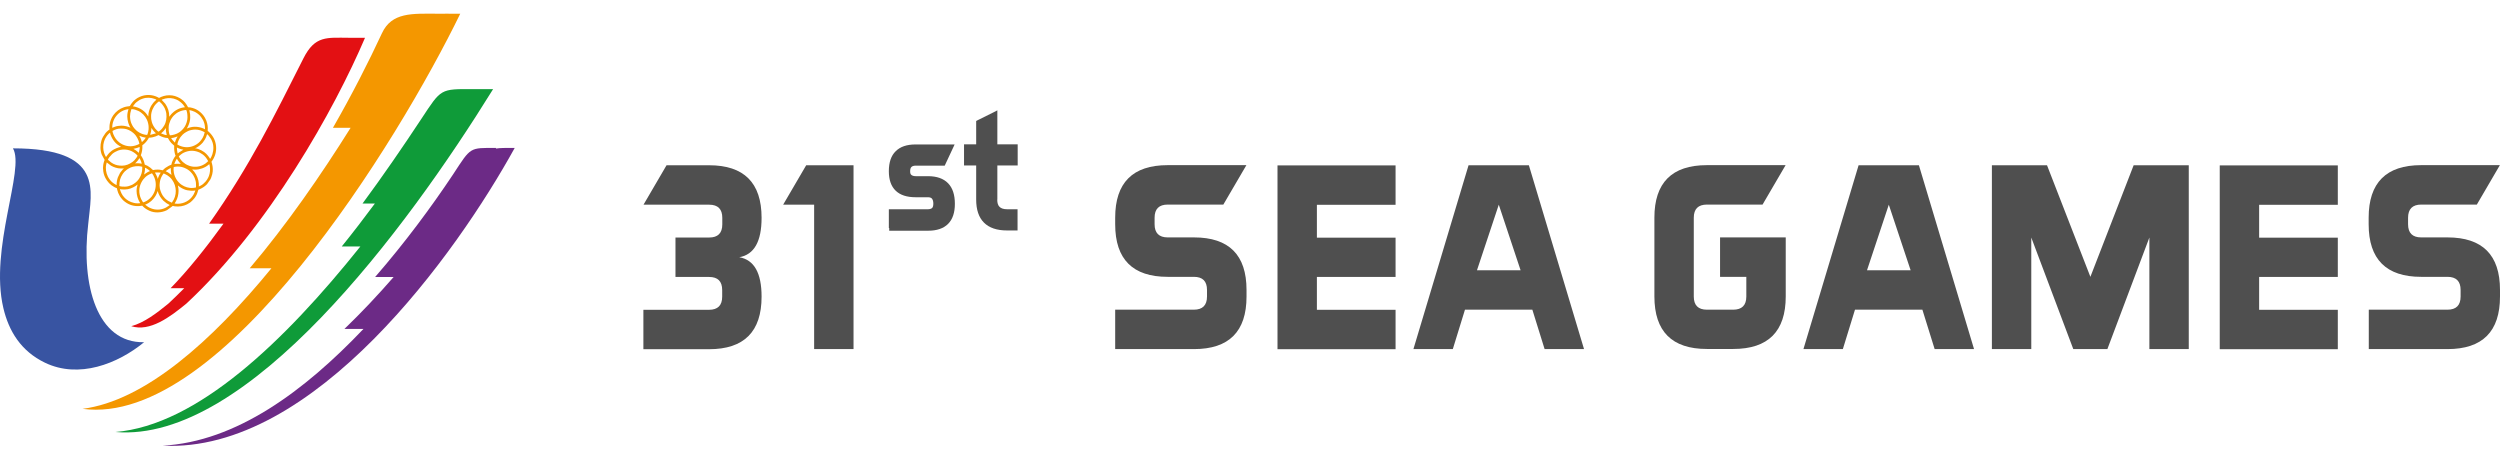 <svg width="136" height="25" viewBox="0 0 136 25" fill="none" xmlns="http://www.w3.org/2000/svg">
<g clip-path="url(#clip0_2024_15279)">
<path fill-rule="evenodd" clip-rule="evenodd" d="M7.84 18.616C5.285 18.672 4.398 15.528 4.8 12.179C4.963 10.389 5.706 8.07 0.705 8.07C1.373 9.21 -0.588 13.498 0.183 16.759C0.481 18.024 1.148 19.106 2.446 19.731C4.283 20.617 6.397 19.8 7.84 18.616Z" fill="#3854A2"/>
<path d="M28 8.048C24.851 13.761 17.086 24.663 8.845 24.245C12.845 24.031 16.556 21.275 19.771 17.895H18.736C19.675 16.991 20.57 16.04 21.415 15.067H20.408C22.022 13.211 23.452 11.281 24.655 9.476C25.632 7.981 25.531 8.047 26.993 8.047L26.973 8.083C27.209 8.041 27.521 8.048 28 8.048Z" fill="#6C2A86"/>
<path d="M26.825 4.849C22.075 12.52 13.455 24.116 6.278 23.501C10.724 23.135 15.486 18.561 19.603 13.409H18.591C19.209 12.644 19.809 11.861 20.393 11.072H19.721C20.856 9.537 21.925 7.976 22.924 6.463C24.012 4.814 23.94 4.839 25.768 4.849C26.048 4.844 26.392 4.849 26.825 4.849Z" fill="#0F9B39"/>
<path d="M13.583 14.594C15.59 12.233 17.457 9.533 19.074 6.951H18.112C19.152 5.141 20.059 3.355 20.775 1.814C21.308 0.656 22.427 0.742 23.798 0.746C24.117 0.741 24.518 0.748 25.037 0.748C21.681 7.64 12.099 23.262 4.49 22.241C7.865 21.806 11.509 18.579 14.764 14.595H13.583V14.594Z" fill="#F49700"/>
<path d="M19.857 2.055C18.195 5.954 14.62 12.35 10.145 16.51C9.241 17.254 8.158 18.062 7.14 17.745C7.848 17.556 8.549 17.018 9.167 16.51C9.456 16.241 9.74 15.964 10.021 15.679H9.279C10.192 14.746 11.174 13.527 12.157 12.169H11.374C13.613 9.001 14.957 6.243 16.509 3.17C17.138 1.925 17.781 2.051 18.992 2.055C19.209 2.05 19.487 2.055 19.857 2.055Z" fill="#E31013"/>
<path fill-rule="evenodd" clip-rule="evenodd" d="M7.901 11.13C7.926 11.129 7.998 11.09 8.021 11.077L8.074 11.047C8.16 10.992 8.151 10.992 8.227 10.935C8.246 10.921 8.256 10.906 8.272 10.891C8.346 10.824 8.398 10.753 8.451 10.669L8.482 10.616C8.515 10.561 8.563 10.448 8.575 10.392L8.609 10.488C8.613 10.501 8.615 10.508 8.621 10.522C8.661 10.604 8.662 10.615 8.711 10.697C8.751 10.764 8.836 10.868 8.889 10.92L9.061 11.056C9.087 11.075 9.224 11.143 9.232 11.154C9.219 11.158 9.192 11.184 9.168 11.201C9.111 11.244 9.092 11.254 9.032 11.289L8.956 11.325C8.73 11.424 8.455 11.43 8.223 11.336C8.07 11.275 8.04 11.247 7.917 11.15C7.89 11.13 7.912 11.151 7.901 11.13ZM7.784 11.01C7.758 10.96 7.726 10.928 7.672 10.817C7.642 10.756 7.609 10.647 7.597 10.582C7.537 10.278 7.617 10.005 7.786 9.77C7.837 9.7 7.95 9.59 8.022 9.545L8.122 9.488C8.2 9.449 8.227 9.445 8.267 9.426C8.336 9.531 8.35 9.536 8.404 9.672C8.501 9.916 8.494 10.189 8.402 10.431C8.392 10.456 8.383 10.473 8.372 10.496C8.339 10.563 8.303 10.627 8.256 10.684C8.246 10.696 8.246 10.698 8.237 10.71C8.172 10.782 8.125 10.821 8.051 10.878C8.031 10.893 8.017 10.902 7.994 10.917C7.982 10.925 7.973 10.928 7.961 10.935C7.926 10.959 7.821 11.008 7.784 11.01ZM9.675 10.086C9.684 10.091 9.681 10.091 9.69 10.098L9.745 10.143C9.773 10.164 9.797 10.18 9.825 10.198L9.906 10.246C9.939 10.262 9.965 10.275 9.998 10.289C10.127 10.349 10.241 10.364 10.376 10.374C10.541 10.386 10.55 10.363 10.625 10.363C10.616 10.382 10.606 10.417 10.598 10.438L10.534 10.577C10.459 10.701 10.383 10.796 10.267 10.884C10.193 10.939 10.125 10.977 10.037 11.013C9.898 11.07 9.699 11.104 9.538 11.076C9.515 11.072 9.497 11.079 9.507 11.056L9.568 10.953C9.662 10.788 9.713 10.58 9.713 10.385C9.714 10.223 9.687 10.187 9.675 10.086ZM8.897 9.439C8.92 9.441 8.951 9.456 8.971 9.466C9.07 9.513 9.133 9.551 9.217 9.622L9.293 9.698C9.302 9.708 9.309 9.714 9.318 9.724L9.362 9.781C9.621 10.13 9.635 10.637 9.369 10.992C9.359 11.005 9.351 11.012 9.347 11.027L9.145 10.927C9.099 10.898 9.012 10.829 8.973 10.79C8.958 10.775 8.956 10.767 8.941 10.75C8.909 10.718 8.861 10.654 8.838 10.616C8.767 10.496 8.685 10.292 8.685 10.147C8.685 10.118 8.683 10.097 8.681 10.077C8.679 10.044 8.695 9.905 8.703 9.864C8.733 9.718 8.785 9.607 8.866 9.485C8.878 9.469 8.887 9.458 8.897 9.439ZM7.429 10.392C7.429 10.484 7.448 10.629 7.477 10.718C7.505 10.806 7.538 10.903 7.589 10.984C7.604 11.008 7.616 11.027 7.628 11.051C7.608 11.051 7.61 11.054 7.6 11.055L7.489 11.062C7.357 11.062 7.227 11.03 7.13 10.991L6.983 10.92L6.855 10.829C6.818 10.802 6.769 10.743 6.746 10.721C6.645 10.62 6.552 10.42 6.522 10.285C6.568 10.307 6.735 10.307 6.8 10.307C7.01 10.307 7.211 10.223 7.38 10.115L7.485 10.034C7.454 10.169 7.429 10.23 7.429 10.392ZM9.329 9.519H9.335L9.331 9.526L9.329 9.519ZM7.84 9.495V9.501L7.833 9.497L7.84 9.495ZM8.429 9.388C8.464 9.388 8.475 9.382 8.512 9.382C8.579 9.382 8.621 9.38 8.685 9.388C8.709 9.391 8.726 9.393 8.745 9.393C8.685 9.485 8.657 9.527 8.616 9.636C8.609 9.653 8.585 9.715 8.585 9.729H8.579C8.579 9.689 8.518 9.552 8.496 9.508C8.488 9.492 8.481 9.484 8.474 9.469C8.467 9.455 8.46 9.444 8.452 9.43C8.448 9.421 8.447 9.42 8.441 9.413L8.429 9.388ZM7.84 9.495C7.84 9.473 7.844 9.471 7.849 9.453L7.876 9.322C7.887 9.258 7.89 9.2 7.89 9.126C7.927 9.134 7.936 9.146 7.967 9.162C8.016 9.19 8.127 9.263 8.157 9.309C8.093 9.324 7.928 9.421 7.878 9.466C7.866 9.476 7.852 9.487 7.84 9.495ZM9.441 9.218L9.451 9.087C9.733 9.02 9.98 9.08 10.217 9.226L10.298 9.286C10.354 9.328 10.406 9.391 10.449 9.444C10.486 9.488 10.518 9.537 10.545 9.591C10.594 9.69 10.593 9.685 10.625 9.786C10.662 9.903 10.665 9.992 10.665 10.115C10.665 10.152 10.659 10.164 10.659 10.2C10.543 10.228 10.522 10.217 10.477 10.223C10.396 10.236 10.248 10.214 10.168 10.189C10.05 10.151 9.984 10.123 9.882 10.055C9.82 10.013 9.759 9.963 9.711 9.906C9.658 9.842 9.624 9.811 9.578 9.725C9.572 9.715 9.572 9.712 9.567 9.703C9.501 9.594 9.451 9.42 9.447 9.286C9.447 9.26 9.439 9.25 9.441 9.218ZM10.454 9.218C10.508 9.218 10.548 9.229 10.614 9.229C10.859 9.229 11.151 9.13 11.331 8.973C11.34 8.965 11.342 8.966 11.35 8.959C11.366 8.945 11.366 8.935 11.388 8.93L11.402 8.99C11.407 9.012 11.411 9.036 11.415 9.055C11.441 9.212 11.426 9.41 11.37 9.556C11.361 9.58 11.354 9.602 11.343 9.625C11.338 9.637 11.333 9.644 11.329 9.655C11.298 9.731 11.231 9.825 11.177 9.885L11.054 10.005C10.965 10.083 10.901 10.102 10.816 10.148C10.816 10.1 10.82 10.037 10.816 9.99C10.799 9.753 10.709 9.536 10.571 9.35L10.454 9.218ZM6.8 10.154C6.716 10.154 6.564 10.154 6.495 10.12C6.495 9.843 6.531 9.685 6.671 9.471C6.701 9.424 6.743 9.375 6.78 9.334L6.911 9.224C6.937 9.207 6.954 9.194 6.982 9.178C7.147 9.075 7.312 9.038 7.523 9.038C7.575 9.038 7.709 9.056 7.74 9.072C7.74 9.275 7.729 9.378 7.653 9.562C7.624 9.63 7.545 9.763 7.488 9.82C7.454 9.854 7.466 9.853 7.43 9.88C7.411 9.893 7.409 9.905 7.384 9.923C7.344 9.952 7.328 9.969 7.28 9.999L7.181 10.058C7.059 10.105 6.952 10.154 6.8 10.154ZM9.329 9.519L9.295 9.491C9.228 9.437 9.092 9.338 9.013 9.32C9.039 9.281 9.171 9.201 9.215 9.175L9.297 9.139C9.297 9.194 9.283 9.165 9.297 9.281C9.299 9.3 9.295 9.314 9.299 9.335L9.329 9.519ZM6.344 10.069C6.32 10.056 6.297 10.045 6.271 10.031C6.194 9.992 6.155 9.951 6.1 9.91C6.024 9.853 5.916 9.704 5.871 9.611C5.769 9.402 5.729 9.168 5.781 8.93C5.787 8.906 5.799 8.855 5.807 8.836L6.036 9.011C6.185 9.098 6.387 9.165 6.563 9.165H6.668C6.702 9.165 6.709 9.16 6.74 9.16C6.718 9.192 6.686 9.207 6.661 9.238C6.653 9.249 6.654 9.249 6.645 9.26L6.538 9.395C6.53 9.407 6.529 9.41 6.522 9.423L6.415 9.643C6.366 9.767 6.344 9.924 6.344 10.069ZM9.835 8.917H9.841L9.837 8.924L9.835 8.917ZM9.835 8.917C9.709 8.917 9.74 8.899 9.568 8.912C9.544 8.913 9.509 8.923 9.485 8.923C9.492 8.895 9.503 8.867 9.512 8.842C9.523 8.813 9.531 8.795 9.545 8.767C9.559 8.739 9.568 8.724 9.582 8.697L9.624 8.633C9.632 8.664 9.717 8.782 9.748 8.818L9.835 8.917ZM7.35 8.888L7.415 8.824C7.439 8.8 7.455 8.779 7.477 8.756L7.533 8.682C7.546 8.661 7.575 8.614 7.59 8.604C7.595 8.622 7.675 8.74 7.713 8.905C7.61 8.88 7.538 8.882 7.434 8.882C7.398 8.882 7.385 8.888 7.35 8.888ZM9.73 8.513C9.73 8.487 9.743 8.49 9.759 8.476C9.868 8.378 9.956 8.311 10.108 8.26C10.376 8.169 10.61 8.186 10.87 8.304C10.904 8.32 11.01 8.387 11.037 8.41C11.081 8.449 11.141 8.492 11.178 8.544C11.189 8.558 11.187 8.557 11.198 8.569C11.208 8.58 11.208 8.583 11.217 8.594C11.254 8.639 11.297 8.715 11.324 8.768L11.189 8.887C11.163 8.905 11.142 8.917 11.114 8.935C11.085 8.953 11.061 8.965 11.031 8.98C10.812 9.09 10.533 9.1 10.306 9.023C10.257 9.006 10.224 8.994 10.179 8.97C10.158 8.959 10.14 8.952 10.121 8.939C10.11 8.933 10.103 8.93 10.093 8.923L9.962 8.824C9.947 8.809 9.916 8.788 9.893 8.758L9.849 8.707C9.818 8.662 9.786 8.628 9.758 8.573C9.756 8.562 9.73 8.52 9.73 8.513ZM6.639 9.013C6.462 9.013 6.317 8.988 6.163 8.909C6.085 8.87 5.999 8.807 5.938 8.747C5.923 8.733 5.915 8.732 5.901 8.717C5.893 8.707 5.896 8.707 5.887 8.697C5.867 8.671 5.856 8.689 5.935 8.568L6.099 8.382C6.171 8.309 6.332 8.222 6.426 8.189C6.744 8.077 7.088 8.137 7.35 8.341C7.368 8.355 7.485 8.455 7.485 8.47C7.485 8.488 7.433 8.563 7.422 8.582C7.394 8.625 7.343 8.686 7.306 8.725L7.213 8.806C7.044 8.928 6.855 9.013 6.639 9.013ZM9.624 8.026C9.649 8.031 9.68 8.052 9.703 8.063C9.758 8.09 9.912 8.14 9.973 8.144L9.958 8.157C9.951 8.161 9.943 8.164 9.936 8.168L9.737 8.293C9.72 8.307 9.68 8.345 9.664 8.349L9.649 8.274C9.632 8.207 9.624 8.1 9.624 8.026ZM10.62 8.059C10.672 8.059 10.879 7.912 10.935 7.853C10.964 7.824 10.999 7.792 11.024 7.763C11.104 7.664 11.172 7.557 11.22 7.435C11.238 7.392 11.253 7.349 11.265 7.299C11.312 7.311 11.449 7.505 11.478 7.558L11.503 7.607C11.509 7.625 11.516 7.635 11.524 7.653C11.63 7.877 11.631 8.154 11.554 8.389C11.535 8.448 11.466 8.615 11.426 8.644C11.418 8.607 11.335 8.494 11.307 8.465C11.232 8.38 11.209 8.349 11.107 8.272L10.947 8.174C10.874 8.136 10.694 8.066 10.62 8.066V8.059ZM7.55 8.314L7.452 8.228C7.41 8.193 7.347 8.148 7.298 8.123L7.256 8.098C7.374 8.07 7.485 8.05 7.595 7.991C7.613 8.075 7.568 8.242 7.55 8.314ZM9.474 8.059C9.474 8.174 9.504 8.377 9.552 8.48C9.533 8.494 9.49 8.559 9.475 8.583C9.449 8.623 9.433 8.654 9.411 8.699C9.369 8.784 9.342 8.866 9.318 8.967C9.242 8.974 9.076 9.08 9.007 9.126C8.999 9.132 8.99 9.137 8.981 9.144L8.904 9.212C8.887 9.229 8.871 9.243 8.857 9.263L8.668 9.229C8.63 9.226 8.494 9.225 8.454 9.232L8.323 9.251L8.181 9.125C8.033 9.013 8.032 9.026 7.887 8.958C7.863 8.946 7.878 8.958 7.861 8.892C7.836 8.786 7.83 8.775 7.795 8.683C7.758 8.586 7.711 8.524 7.661 8.445C7.676 8.413 7.691 8.366 7.7 8.327C7.722 8.245 7.744 8.144 7.744 8.054V7.986C7.743 7.959 7.744 7.927 7.744 7.901C7.763 7.887 7.78 7.874 7.799 7.86C7.811 7.85 7.811 7.852 7.823 7.839C7.837 7.825 7.837 7.827 7.851 7.816C7.874 7.797 7.924 7.743 7.946 7.719C7.957 7.707 7.956 7.706 7.965 7.694C8.005 7.65 8.035 7.604 8.066 7.552C8.08 7.53 8.089 7.513 8.1 7.491C8.388 7.491 8.612 7.349 8.617 7.349C8.63 7.349 8.636 7.356 8.645 7.362C8.655 7.369 8.662 7.373 8.673 7.377C8.814 7.448 8.966 7.508 9.134 7.508C9.185 7.586 9.209 7.653 9.286 7.739C9.297 7.75 9.295 7.753 9.305 7.764C9.313 7.774 9.321 7.781 9.329 7.789L9.478 7.927C9.479 7.98 9.474 8.009 9.474 8.059ZM5.766 8.543L5.71 8.435C5.692 8.399 5.677 8.36 5.664 8.318C5.605 8.137 5.597 7.903 5.654 7.719C5.701 7.568 5.747 7.48 5.842 7.356C5.862 7.331 5.956 7.224 5.988 7.221C5.99 7.314 6.088 7.509 6.155 7.607C6.185 7.65 6.213 7.692 6.25 7.731L6.29 7.775C6.31 7.792 6.316 7.797 6.334 7.816L6.381 7.857C6.455 7.917 6.582 7.987 6.589 7.992C6.473 7.995 6.203 8.107 6.1 8.187C6.084 8.201 6.07 8.21 6.053 8.224L5.961 8.302C5.946 8.317 5.931 8.331 5.916 8.348C5.905 8.359 5.908 8.36 5.9 8.37C5.893 8.38 5.886 8.384 5.878 8.394C5.868 8.405 5.87 8.407 5.859 8.419C5.825 8.453 5.788 8.527 5.766 8.543ZM9.514 7.758L9.378 7.612C9.359 7.587 9.32 7.536 9.313 7.509C9.455 7.509 9.604 7.433 9.664 7.419C9.604 7.533 9.598 7.522 9.544 7.665C9.531 7.694 9.526 7.733 9.514 7.758ZM7.579 7.384C7.651 7.423 7.848 7.484 7.93 7.486C7.923 7.512 7.857 7.589 7.836 7.616C7.815 7.644 7.745 7.71 7.718 7.729C7.705 7.699 7.676 7.548 7.589 7.408C7.58 7.395 7.583 7.395 7.579 7.384ZM8.763 7.247C8.781 7.243 8.77 7.247 8.784 7.235L8.837 7.186C8.859 7.167 8.883 7.15 8.905 7.119C8.935 7.077 8.964 7.054 9.007 6.986L9.024 6.963C9.024 6.999 9.024 7.036 9.024 7.072C9.024 7.104 9.032 7.139 9.035 7.168L9.062 7.304C9.066 7.323 9.072 7.33 9.073 7.35C8.987 7.35 8.871 7.299 8.796 7.27C8.781 7.263 8.773 7.263 8.763 7.247ZM8.168 7.338C8.181 7.284 8.198 7.256 8.215 7.164C8.227 7.097 8.235 7.034 8.235 6.958L8.318 7.077C8.347 7.118 8.41 7.182 8.448 7.218C8.466 7.236 8.474 7.228 8.481 7.253L8.168 7.338ZM10.17 8.008C10.016 8.008 9.886 7.974 9.756 7.919C9.717 7.902 9.683 7.88 9.647 7.86C9.651 7.814 9.68 7.728 9.695 7.687C9.722 7.618 9.751 7.566 9.788 7.504C9.796 7.49 9.801 7.484 9.811 7.47L9.848 7.423C9.962 7.275 10.077 7.203 10.243 7.123C10.336 7.079 10.509 7.048 10.614 7.048C10.822 7.048 10.972 7.107 11.137 7.196C11.133 7.203 11.108 7.309 11.086 7.366C11.047 7.47 11.009 7.531 10.947 7.615C10.77 7.859 10.466 8.008 10.17 8.008ZM6.117 7.123C6.254 7.05 6.392 6.993 6.556 6.993C6.733 6.993 6.845 7.001 7.012 7.077C7.087 7.112 7.182 7.169 7.243 7.226C7.28 7.26 7.324 7.295 7.354 7.335L7.4 7.395C7.46 7.479 7.496 7.55 7.535 7.648C7.559 7.706 7.57 7.763 7.583 7.827L7.481 7.875C7.228 7.98 6.976 7.986 6.722 7.882C6.698 7.873 6.671 7.86 6.646 7.848C6.595 7.823 6.52 7.772 6.477 7.738C6.47 7.732 6.469 7.729 6.462 7.724C6.327 7.615 6.233 7.465 6.167 7.303C6.156 7.275 6.145 7.246 6.138 7.218L6.117 7.123ZM9.241 7.362C9.181 7.247 9.174 7.08 9.174 6.941C9.174 6.789 9.22 6.681 9.269 6.555C9.284 6.516 9.333 6.442 9.357 6.406C9.413 6.32 9.509 6.228 9.594 6.165C9.715 6.075 9.872 6.018 10.021 5.994L10.132 5.981C10.19 6.107 10.198 6.256 10.198 6.402C10.198 6.544 10.136 6.742 10.063 6.866C10.055 6.88 10.05 6.885 10.041 6.901C10.009 6.958 9.95 7.023 9.905 7.069C9.883 7.091 9.87 7.108 9.845 7.126L9.78 7.178C9.755 7.196 9.733 7.208 9.707 7.224C9.68 7.24 9.658 7.254 9.628 7.267C9.55 7.3 9.443 7.339 9.354 7.35C9.32 7.353 9.275 7.362 9.241 7.362ZM8.624 7.162C8.602 7.162 8.481 7.041 8.455 7.006C8.447 6.995 8.444 6.995 8.436 6.986C8.429 6.977 8.429 6.976 8.422 6.966L8.347 6.85C8.328 6.818 8.314 6.789 8.299 6.752L8.279 6.699C8.272 6.679 8.268 6.669 8.261 6.643C8.22 6.497 8.219 6.465 8.219 6.311C8.219 6.073 8.339 5.805 8.488 5.654C8.561 5.579 8.542 5.601 8.608 5.544C8.623 5.532 8.638 5.522 8.654 5.512C8.664 5.525 8.68 5.534 8.694 5.546C8.75 5.59 8.781 5.63 8.825 5.679C8.867 5.727 8.936 5.835 8.96 5.888L9.003 5.997C9.02 6.043 9.043 6.135 9.048 6.183C9.074 6.408 9.044 6.646 8.927 6.837C8.876 6.92 8.879 6.91 8.831 6.977C8.819 6.994 8.807 7.002 8.795 7.019C8.782 7.037 8.774 7.047 8.756 7.059L8.694 7.114C8.683 7.122 8.684 7.122 8.672 7.132C8.661 7.139 8.634 7.162 8.624 7.162ZM7.073 6.334C7.073 6.224 7.097 6.086 7.134 5.983C7.14 5.966 7.145 5.956 7.151 5.937C7.304 5.937 7.398 5.983 7.524 6.033C7.608 6.066 7.739 6.171 7.8 6.234C7.878 6.313 7.942 6.408 7.992 6.513C8.042 6.615 8.085 6.791 8.085 6.902C8.085 7.02 8.087 7.052 8.061 7.172C8.054 7.201 8.044 7.235 8.036 7.26C8.032 7.274 8.013 7.339 8.002 7.339C7.908 7.339 7.755 7.299 7.666 7.256C7.589 7.218 7.549 7.199 7.475 7.143C7.463 7.135 7.455 7.128 7.444 7.118C7.432 7.107 7.422 7.101 7.41 7.09C7.344 7.023 7.294 6.974 7.241 6.894L7.197 6.818C7.173 6.777 7.138 6.697 7.123 6.65C7.113 6.618 7.104 6.587 7.097 6.552C7.089 6.516 7.088 6.488 7.081 6.451C7.077 6.42 7.073 6.364 7.073 6.334ZM10.298 5.994C10.376 5.995 10.537 6.052 10.609 6.09C10.709 6.142 10.74 6.175 10.818 6.235C10.894 6.293 11.002 6.447 11.048 6.538C11.06 6.565 11.072 6.591 11.084 6.621C11.133 6.747 11.153 6.857 11.153 7.032C10.939 6.916 10.631 6.856 10.369 6.924C10.333 6.934 10.298 6.942 10.264 6.954L10.163 6.993L10.23 6.867C10.293 6.739 10.347 6.552 10.347 6.408C10.347 6.266 10.348 6.204 10.314 6.066C10.309 6.039 10.301 6.023 10.298 5.994ZM6.923 6.334C6.923 6.391 6.931 6.462 6.939 6.511C6.984 6.789 7.087 6.912 7.096 6.947C7.076 6.941 7.063 6.931 7.046 6.924L6.872 6.869C6.812 6.853 6.66 6.83 6.604 6.835C6.467 6.85 6.368 6.844 6.218 6.906L6.106 6.952C6.106 6.792 6.128 6.693 6.181 6.552C6.201 6.5 6.233 6.438 6.261 6.396C6.424 6.15 6.649 5.997 6.938 5.945C6.96 5.941 6.973 5.944 6.99 5.937C6.988 5.954 6.937 6.112 6.928 6.221L6.923 6.334ZM8.796 5.426C8.807 5.423 8.897 5.384 8.984 5.362C9.177 5.314 9.419 5.334 9.591 5.415C9.64 5.437 9.687 5.458 9.73 5.488L9.849 5.578C9.943 5.66 9.96 5.686 10.028 5.781C10.039 5.796 10.054 5.816 10.059 5.834C10.01 5.835 9.898 5.862 9.849 5.874C9.706 5.913 9.574 5.988 9.455 6.08L9.344 6.183C9.333 6.199 9.28 6.249 9.246 6.299C9.235 6.314 9.222 6.339 9.208 6.351C9.208 6.062 9.132 5.857 8.994 5.65L8.804 5.441C8.792 5.426 8.8 5.434 8.796 5.426ZM8.067 6.334C8.065 6.33 8.066 6.332 8.059 6.324C7.997 6.239 7.946 6.151 7.855 6.073L7.784 6.015C7.766 6.001 7.752 5.991 7.732 5.977C7.65 5.922 7.6 5.895 7.505 5.856C7.439 5.83 7.302 5.788 7.228 5.788L7.35 5.628C7.374 5.6 7.396 5.587 7.414 5.568C7.424 5.558 7.425 5.557 7.434 5.55C7.574 5.445 7.608 5.42 7.778 5.362C7.976 5.293 8.219 5.306 8.413 5.38C8.444 5.391 8.474 5.41 8.508 5.419C8.503 5.438 8.44 5.486 8.424 5.502C8.395 5.532 8.365 5.557 8.342 5.589C8.256 5.708 8.216 5.747 8.152 5.906C8.134 5.949 8.123 5.984 8.11 6.033C8.082 6.123 8.067 6.221 8.067 6.334ZM5.954 7.05C5.927 7.057 5.902 7.087 5.879 7.104C5.84 7.135 5.799 7.171 5.766 7.21L5.729 7.256C5.641 7.377 5.555 7.506 5.515 7.657C5.478 7.799 5.465 7.88 5.465 8.037C5.465 8.168 5.499 8.318 5.537 8.412L5.692 8.701C5.65 8.79 5.609 8.959 5.609 9.059C5.609 9.093 5.606 9.104 5.604 9.127C5.6 9.158 5.609 9.173 5.609 9.201C5.612 9.361 5.658 9.538 5.732 9.678C5.837 9.881 6.002 10.066 6.207 10.169L6.304 10.218C6.314 10.222 6.321 10.223 6.332 10.228C6.344 10.232 6.346 10.235 6.361 10.239C6.362 10.274 6.376 10.317 6.383 10.346C6.407 10.444 6.445 10.543 6.496 10.627C6.504 10.641 6.511 10.652 6.519 10.666C6.525 10.676 6.526 10.68 6.531 10.687L6.572 10.747C6.583 10.761 6.591 10.771 6.602 10.785L6.647 10.836C6.656 10.846 6.653 10.846 6.661 10.856C6.698 10.9 6.755 10.945 6.801 10.98C6.932 11.08 7.087 11.154 7.249 11.187C7.389 11.215 7.527 11.222 7.672 11.198C7.789 11.179 7.705 11.184 7.846 11.293C7.896 11.331 7.943 11.37 7.998 11.399L8.123 11.463C8.41 11.6 8.773 11.575 9.05 11.448C9.065 11.441 9.081 11.432 9.097 11.423L9.351 11.239C9.41 11.179 9.391 11.21 9.507 11.225C9.737 11.255 9.975 11.219 10.174 11.118L10.325 11.028C10.339 11.019 10.347 11.013 10.361 11.002L10.456 10.917C10.537 10.835 10.614 10.749 10.668 10.644C10.677 10.626 10.68 10.62 10.69 10.604C10.73 10.536 10.763 10.406 10.786 10.334C10.794 10.307 10.841 10.302 10.867 10.29C10.935 10.26 11.002 10.226 11.063 10.184C11.119 10.147 11.183 10.098 11.231 10.05C11.242 10.038 11.25 10.03 11.261 10.019C11.275 10.005 11.276 9.998 11.288 9.984L11.436 9.771C11.444 9.754 11.449 9.75 11.457 9.732C11.471 9.703 11.482 9.675 11.494 9.644C11.675 9.187 11.504 8.853 11.504 8.796C11.504 8.795 11.549 8.735 11.554 8.728C11.606 8.653 11.649 8.568 11.681 8.483C11.78 8.228 11.782 7.945 11.698 7.683L11.649 7.558C11.639 7.537 11.63 7.519 11.617 7.499C11.606 7.48 11.598 7.463 11.587 7.445C11.556 7.391 11.515 7.345 11.478 7.295C11.452 7.26 11.423 7.236 11.393 7.204C11.366 7.176 11.332 7.144 11.298 7.126L11.303 6.967C11.303 6.882 11.29 6.792 11.272 6.721C11.248 6.619 11.212 6.513 11.157 6.423C11.148 6.408 11.144 6.396 11.133 6.38L11.077 6.295C10.966 6.149 10.83 6.03 10.668 5.947C10.564 5.896 10.384 5.834 10.231 5.834C10.168 5.714 10.141 5.682 10.067 5.58C10.024 5.52 9.913 5.42 9.845 5.381C9.822 5.367 9.807 5.355 9.784 5.341C9.602 5.243 9.439 5.181 9.213 5.181C8.986 5.181 8.8 5.247 8.651 5.328C8.612 5.307 8.575 5.282 8.53 5.266C8.511 5.257 8.488 5.246 8.467 5.239C8.138 5.114 7.78 5.154 7.479 5.331C7.452 5.348 7.43 5.363 7.406 5.38C7.344 5.422 7.29 5.472 7.238 5.526C7.207 5.558 7.183 5.594 7.155 5.628C7.144 5.64 7.14 5.651 7.129 5.664C7.043 5.779 7.117 5.773 6.945 5.788C6.883 5.793 6.795 5.817 6.741 5.835C6.496 5.919 6.312 6.068 6.171 6.257C6.058 6.412 5.983 6.607 5.961 6.798C5.953 6.877 5.954 6.965 5.954 7.05Z" fill="#F49700"/>
</g>
<path fill-rule="evenodd" clip-rule="evenodd" d="M36.752 12.921H38.579C39.051 12.921 39.293 12.685 39.293 12.207V11.849C39.293 11.377 39.057 11.135 38.579 11.135H35.007L36.26 8.99H38.572C40.473 8.99 41.43 9.941 41.43 11.849C41.43 13.137 41.026 13.852 40.217 13.993C41.026 14.135 41.43 14.85 41.43 16.138C41.43 18.04 40.48 18.997 38.572 18.997H35V16.853H38.572C39.044 16.853 39.287 16.617 39.287 16.138V15.781C39.287 15.302 39.051 15.066 38.572 15.066H36.746V12.921H36.752Z" fill="#4F4F4F"/>
<path fill-rule="evenodd" clip-rule="evenodd" d="M44.289 11.135H42.603L43.857 8.99H46.432V18.99H44.289V11.135Z" fill="#4F4F4F"/>
<path fill-rule="evenodd" clip-rule="evenodd" d="M60.666 18.991V16.847H64.946C65.418 16.847 65.661 16.61 65.661 16.132V15.774C65.661 15.296 65.425 15.06 64.946 15.06H63.524C61.623 15.06 60.666 14.109 60.666 12.201V11.843C60.666 9.942 61.617 8.984 63.524 8.984H67.804L66.55 11.129H63.524C63.052 11.129 62.81 11.364 62.81 11.843V12.201C62.81 12.672 63.046 12.915 63.524 12.915H64.953C66.854 12.915 67.811 13.866 67.811 15.774V16.132C67.811 18.033 66.861 18.991 64.953 18.991H60.666ZM75.919 12.922V15.066H71.639V16.853H75.919V18.998H69.496V8.998H75.919V11.142H71.639V12.929H75.919V12.922ZM86.171 18.991H84.027L83.36 16.847H79.694L79.033 18.991H76.89L79.889 8.991H83.171L86.171 18.991ZM80.347 14.702H82.72L81.534 11.135L80.347 14.702ZM92.142 16.132C92.142 16.604 92.378 16.847 92.857 16.847H94.286C94.757 16.847 95 16.61 95 16.132V15.06H93.571V12.915H97.144V16.125C97.144 18.027 96.193 18.984 94.286 18.984H92.857C90.956 18.984 89.999 18.033 89.999 16.125V11.843C89.999 9.942 90.949 8.984 92.857 8.984H97.137L95.883 11.129H92.857C92.385 11.129 92.142 11.364 92.142 11.843V16.132ZM107.388 18.991H105.245L104.578 16.847H100.911L100.251 18.991H98.107L101.107 8.991H104.389L107.388 18.991ZM101.565 14.702H103.938L102.751 11.135L101.565 14.702ZM108.359 8.991H111.358L113.717 15.06L116.07 8.991H119.069V18.991H116.926V12.922L114.641 18.991H112.787L110.502 12.922V18.991H108.359V8.991ZM127.177 12.922V15.066H122.897V16.853H127.177V18.998H120.754V8.998H127.177V11.142H122.897V12.929H127.177V12.922ZM128.862 18.991V16.847H133.142C133.614 16.847 133.857 16.61 133.857 16.132V15.774C133.857 15.296 133.614 15.06 133.142 15.06H131.713C129.813 15.06 128.855 14.109 128.855 12.201V11.843C128.855 9.942 129.806 8.984 131.713 8.984H135.993L134.74 11.129H131.713C131.241 11.129 130.999 11.371 130.999 11.843V12.201C130.999 12.672 131.235 12.915 131.713 12.915H133.142C135.043 12.915 136 13.866 136 15.774V16.132C136 18.033 135.05 18.991 133.142 18.991H128.862Z" fill="#4F4F4F"/>
<path d="M48.353 12.403V11.519V11.384H48.488H50.469C50.577 11.384 50.658 11.357 50.705 11.317C50.752 11.27 50.773 11.189 50.773 11.081C50.773 10.953 50.746 10.865 50.698 10.805C50.651 10.751 50.577 10.73 50.469 10.73H49.809C49.33 10.73 48.966 10.609 48.724 10.373C48.474 10.13 48.353 9.78 48.353 9.314C48.353 8.836 48.474 8.472 48.724 8.229C48.973 7.979 49.33 7.858 49.809 7.858H51.932L51.393 9.011H49.815C49.708 9.011 49.627 9.038 49.58 9.085C49.532 9.132 49.512 9.213 49.512 9.321C49.512 9.416 49.532 9.483 49.58 9.517C49.627 9.557 49.708 9.584 49.822 9.584H50.483C50.961 9.584 51.325 9.712 51.575 9.968C51.824 10.225 51.945 10.596 51.945 11.088C51.945 11.566 51.824 11.931 51.575 12.18C51.325 12.43 50.961 12.551 50.489 12.551H48.508H48.373V12.403H48.353Z" fill="#4F4F4F"/>
<path d="M54.25 10.857C54.25 11.04 54.29 11.174 54.378 11.255C54.459 11.336 54.593 11.383 54.782 11.383H55.22H55.355V11.518V12.402V12.537H55.22H54.782C54.23 12.537 53.812 12.395 53.529 12.112C53.245 11.829 53.104 11.41 53.104 10.857V9.003H52.443C52.443 8.619 52.443 8.234 52.443 7.85H53.104V6.663V6.582L53.178 6.542L54.061 6.104L54.256 6.002V6.218V7.85H55.362C55.362 8.234 55.362 8.619 55.362 9.003H54.256V10.857H54.25Z" fill="#4F4F4F"/>
<defs>
<clipPath id="clip0_2024_15279">
<rect width="28" height="24" fill="white" transform="translate(0 0.5)"/>
</clipPath>
</defs>
</svg>
